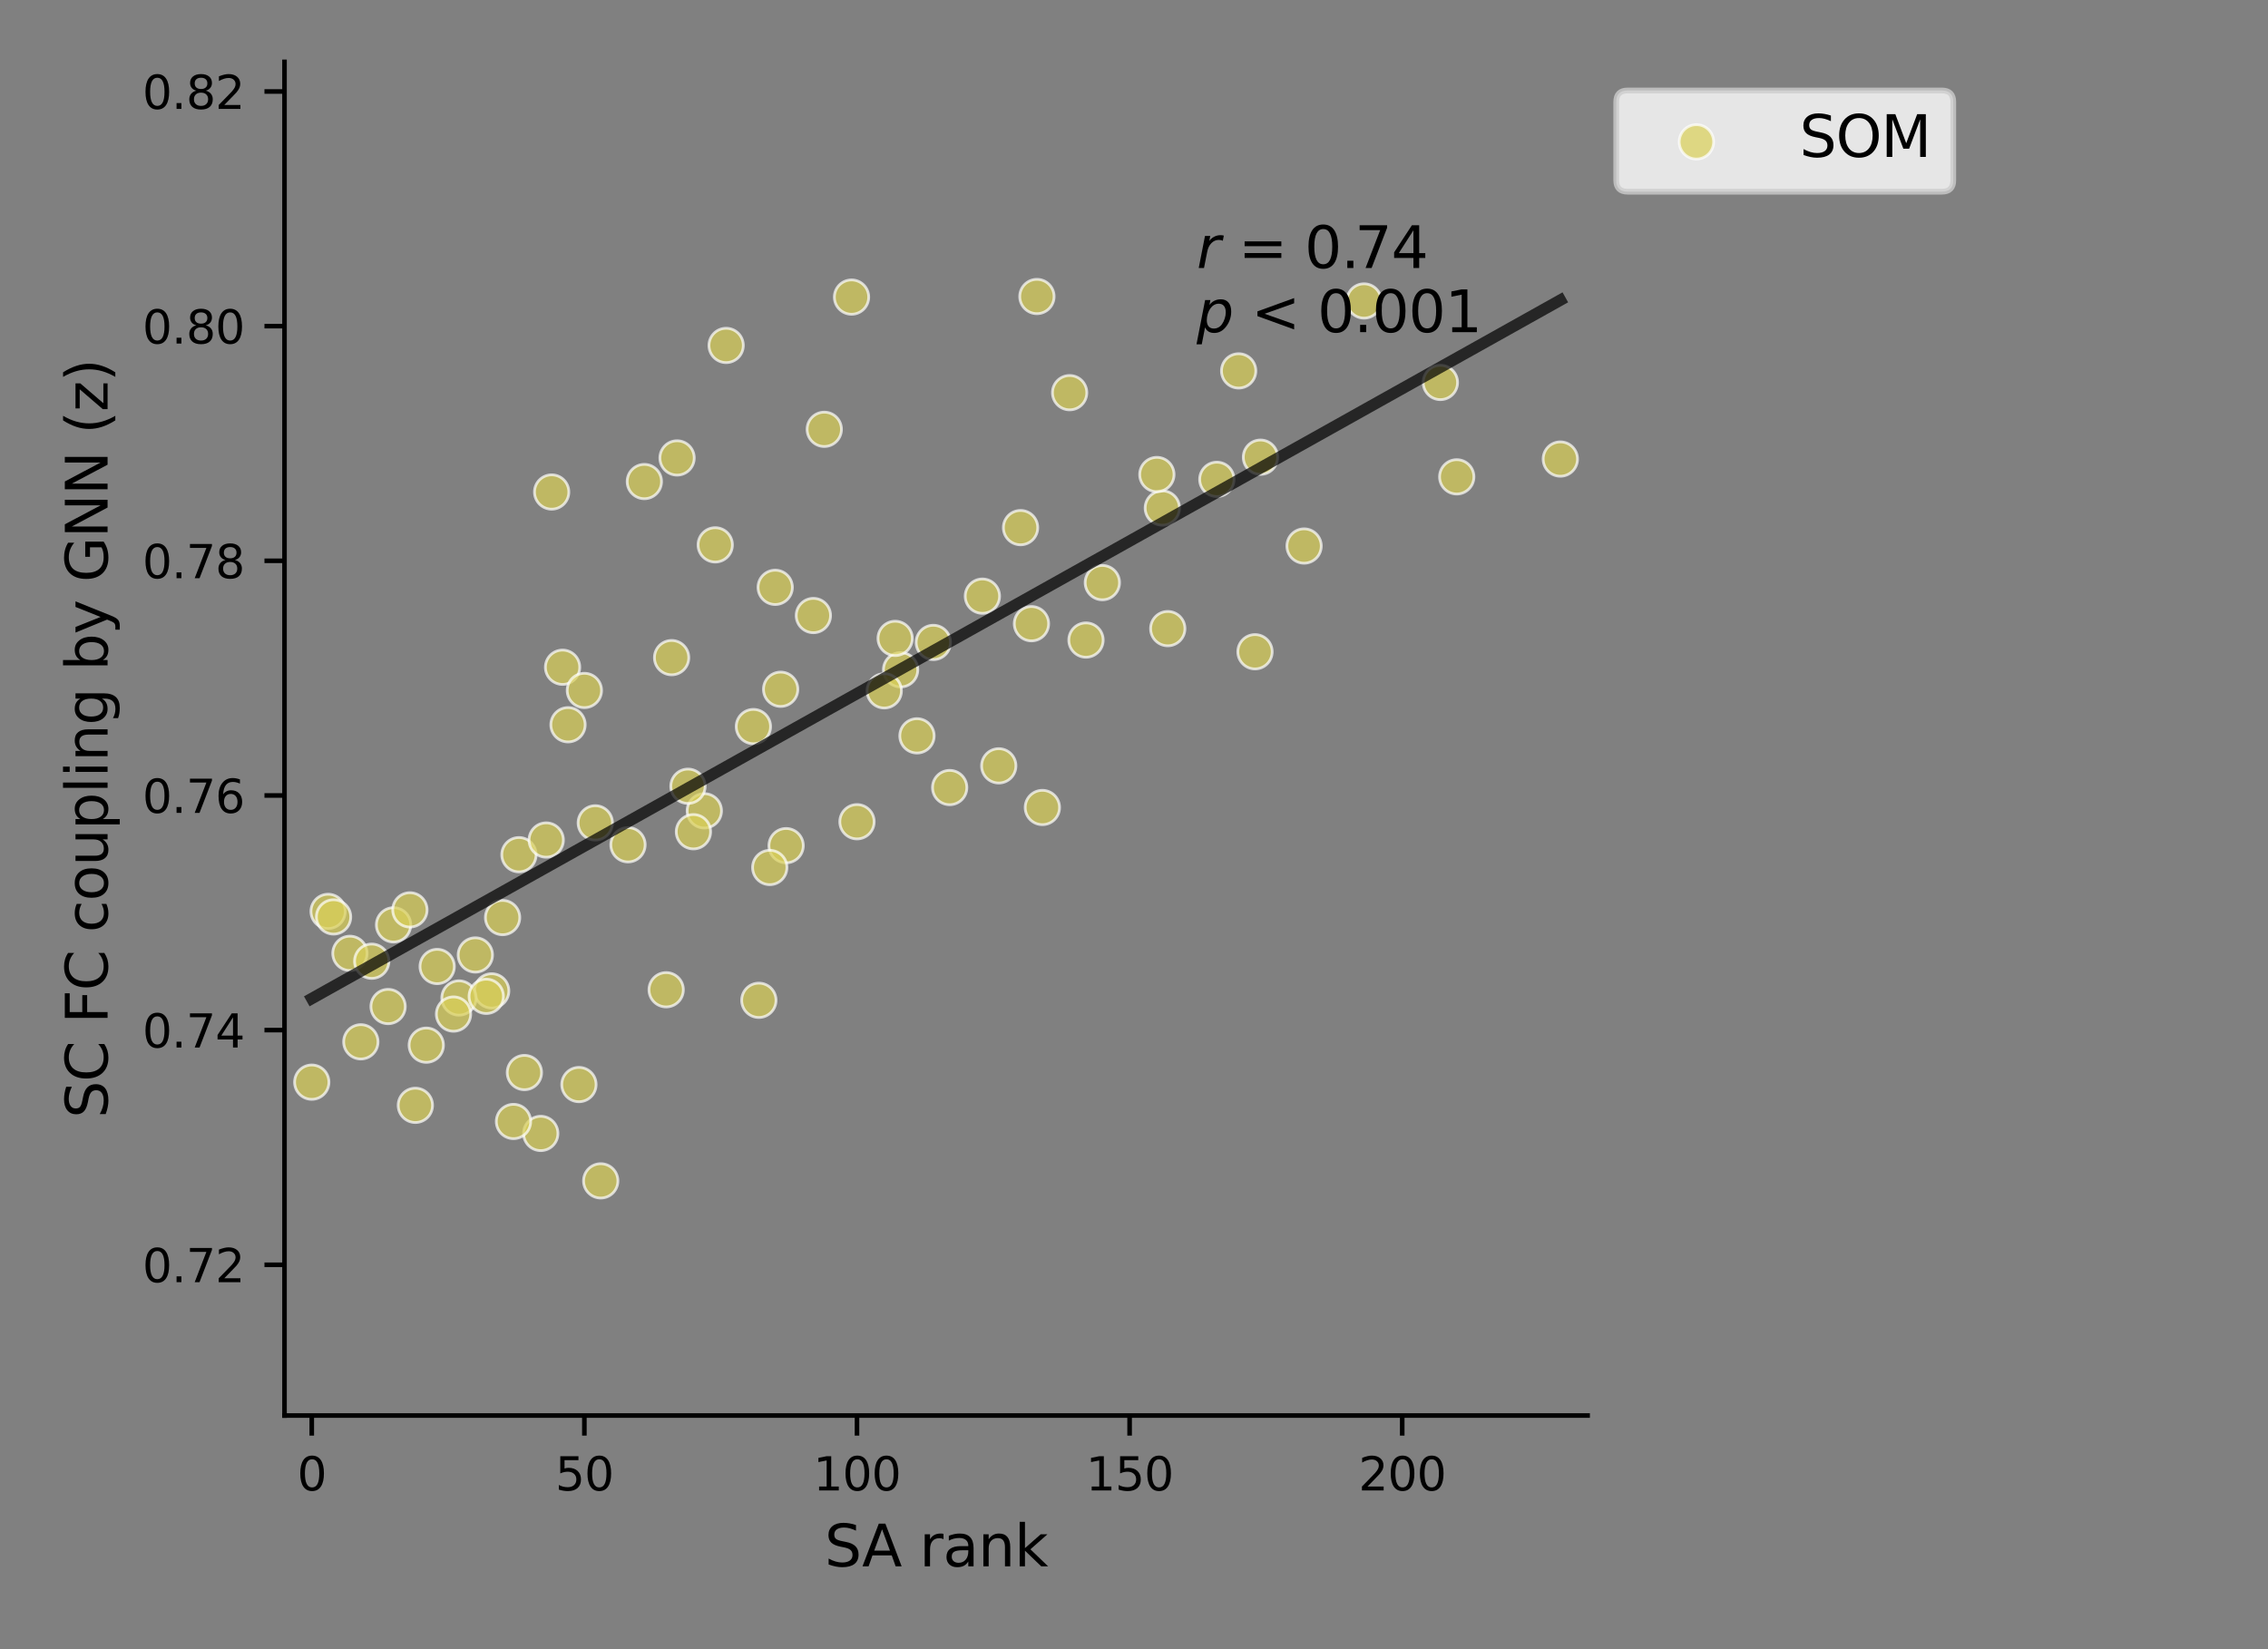 <?xml version="1.0" encoding="utf-8" standalone="no"?>
<!DOCTYPE svg PUBLIC "-//W3C//DTD SVG 1.1//EN"
  "http://www.w3.org/Graphics/SVG/1.1/DTD/svg11.dtd">
<svg xmlns:xlink="http://www.w3.org/1999/xlink" width="396pt" height="288pt" viewBox="0 0 396 288" xmlns="http://www.w3.org/2000/svg" version="1.1">
 <rect x="0" y="0" width="396" height="288" fill="#808080" stroke="none"/>
 <defs>
  <style type="text/css">*{stroke-linejoin: round; stroke-linecap: butt}</style>
 </defs>
 <g id="figure_1">
  <g id="patch_1">
   <path d="M 0 288 
L 396 288 
L 396 0 
L 0 0 
L 0 288 
z
" style="fill: none"/>
  </g>
  <g id="axes_1">
   <g id="patch_2">
    <path d="M 49.675 247.2 
L 277.2 247.2 
L 277.2 10.8 
L 49.675 10.8 
L 49.675 247.2 
z
" style="fill: none"/>
   </g>
   <g id="PathCollection_1">
    <defs>
     <path id="mc931ca6c77" d="M 0 3 
C 0.796 3 1.559 2.684 2.121 2.121 
C 2.684 1.559 3 0.796 3 0 
C 3 -0.796 2.684 -1.559 2.121 -2.121 
C 1.559 -2.684 0.796 -3 0 -3 
C -0.796 -3 -1.559 -2.684 -2.121 -2.121 
C -2.684 -1.559 -3 -0.796 -3 0 
C -3 0.796 -2.684 1.559 -2.121 2.121 
C -1.559 2.684 -0.796 3 0 3 
z
" style="stroke: #ffffff; stroke-opacity: 0.7; stroke-width: 0.48"/>
    </defs>
    <g clip-path="url(#pa1241ec1dc)">
     <use xlink:href="#mc931ca6c77" x="227.697" y="95.354" style="fill: #dbd057; fill-opacity: 0.7; stroke: #ffffff; stroke-opacity: 0.7; stroke-width: 0.48"/>
     <use xlink:href="#mc931ca6c77" x="157.25" y="116.965" style="fill: #dbd057; fill-opacity: 0.7; stroke: #ffffff; stroke-opacity: 0.7; stroke-width: 0.48"/>
     <use xlink:href="#mc931ca6c77" x="219.129" y="113.819" style="fill: #dbd057; fill-opacity: 0.7; stroke: #ffffff; stroke-opacity: 0.7; stroke-width: 0.48"/>
     <use xlink:href="#mc931ca6c77" x="202.945" y="88.715" style="fill: #dbd057; fill-opacity: 0.7; stroke: #ffffff; stroke-opacity: 0.7; stroke-width: 0.48"/>
     <use xlink:href="#mc931ca6c77" x="137.258" y="147.679" style="fill: #dbd057; fill-opacity: 0.7; stroke: #ffffff; stroke-opacity: 0.7; stroke-width: 0.48"/>
     <use xlink:href="#mc931ca6c77" x="220.081" y="79.841" style="fill: #dbd057; fill-opacity: 0.7; stroke: #ffffff; stroke-opacity: 0.7; stroke-width: 0.48"/>
     <use xlink:href="#mc931ca6c77" x="174.385" y="133.743" style="fill: #dbd057; fill-opacity: 0.7; stroke: #ffffff; stroke-opacity: 0.7; stroke-width: 0.48"/>
     <use xlink:href="#mc931ca6c77" x="122.978" y="141.598" style="fill: #dbd057; fill-opacity: 0.7; stroke: #ffffff; stroke-opacity: 0.7; stroke-width: 0.48"/>
     <use xlink:href="#mc931ca6c77" x="192.473" y="101.747" style="fill: #dbd057; fill-opacity: 0.7; stroke: #ffffff; stroke-opacity: 0.7; stroke-width: 0.48"/>
     <use xlink:href="#mc931ca6c77" x="154.394" y="120.644" style="fill: #dbd057; fill-opacity: 0.7; stroke: #ffffff; stroke-opacity: 0.7; stroke-width: 0.48"/>
     <use xlink:href="#mc931ca6c77" x="186.761" y="68.574" style="fill: #dbd057; fill-opacity: 0.7; stroke: #ffffff; stroke-opacity: 0.7; stroke-width: 0.48"/>
     <use xlink:href="#mc931ca6c77" x="132.498" y="174.687" style="fill: #dbd057; fill-opacity: 0.7; stroke: #ffffff; stroke-opacity: 0.7; stroke-width: 0.48"/>
     <use xlink:href="#mc931ca6c77" x="134.402" y="151.493" style="fill: #dbd057; fill-opacity: 0.7; stroke: #ffffff; stroke-opacity: 0.7; stroke-width: 0.48"/>
     <use xlink:href="#mc931ca6c77" x="94.418" y="197.937" style="fill: #dbd057; fill-opacity: 0.7; stroke: #ffffff; stroke-opacity: 0.7; stroke-width: 0.48"/>
     <use xlink:href="#mc931ca6c77" x="178.193" y="92.142" style="fill: #dbd057; fill-opacity: 0.7; stroke: #ffffff; stroke-opacity: 0.7; stroke-width: 0.48"/>
     <use xlink:href="#mc931ca6c77" x="160.106" y="128.504" style="fill: #dbd057; fill-opacity: 0.7; stroke: #ffffff; stroke-opacity: 0.7; stroke-width: 0.48"/>
     <use xlink:href="#mc931ca6c77" x="101.082" y="189.401" style="fill: #dbd057; fill-opacity: 0.7; stroke: #ffffff; stroke-opacity: 0.7; stroke-width: 0.48"/>
     <use xlink:href="#mc931ca6c77" x="136.306" y="120.368" style="fill: #dbd057; fill-opacity: 0.7; stroke: #ffffff; stroke-opacity: 0.7; stroke-width: 0.48"/>
     <use xlink:href="#mc931ca6c77" x="96.322" y="85.92" style="fill: #dbd057; fill-opacity: 0.7; stroke: #ffffff; stroke-opacity: 0.7; stroke-width: 0.48"/>
     <use xlink:href="#mc931ca6c77" x="68.715" y="161.511" style="fill: #dbd057; fill-opacity: 0.7; stroke: #ffffff; stroke-opacity: 0.7; stroke-width: 0.48"/>
     <use xlink:href="#mc931ca6c77" x="120.122" y="137.306" style="fill: #dbd057; fill-opacity: 0.7; stroke: #ffffff; stroke-opacity: 0.7; stroke-width: 0.48"/>
     <use xlink:href="#mc931ca6c77" x="61.099" y="166.487" style="fill: #dbd057; fill-opacity: 0.7; stroke: #ffffff; stroke-opacity: 0.7; stroke-width: 0.48"/>
     <use xlink:href="#mc931ca6c77" x="98.226" y="116.523" style="fill: #dbd057; fill-opacity: 0.7; stroke: #ffffff; stroke-opacity: 0.7; stroke-width: 0.48"/>
     <use xlink:href="#mc931ca6c77" x="91.562" y="187.303" style="fill: #dbd057; fill-opacity: 0.7; stroke: #ffffff; stroke-opacity: 0.7; stroke-width: 0.48"/>
     <use xlink:href="#mc931ca6c77" x="171.529" y="104.109" style="fill: #dbd057; fill-opacity: 0.7; stroke: #ffffff; stroke-opacity: 0.7; stroke-width: 0.48"/>
     <use xlink:href="#mc931ca6c77" x="85.851" y="173.044" style="fill: #dbd057; fill-opacity: 0.7; stroke: #ffffff; stroke-opacity: 0.7; stroke-width: 0.48"/>
     <use xlink:href="#mc931ca6c77" x="126.786" y="60.324" style="fill: #dbd057; fill-opacity: 0.7; stroke: #ffffff; stroke-opacity: 0.7; stroke-width: 0.48"/>
     <use xlink:href="#mc931ca6c77" x="63.003" y="181.938" style="fill: #dbd057; fill-opacity: 0.7; stroke: #ffffff; stroke-opacity: 0.7; stroke-width: 0.48"/>
     <use xlink:href="#mc931ca6c77" x="102.034" y="120.578" style="fill: #dbd057; fill-opacity: 0.7; stroke: #ffffff; stroke-opacity: 0.7; stroke-width: 0.48"/>
     <use xlink:href="#mc931ca6c77" x="143.922" y="74.974" style="fill: #dbd057; fill-opacity: 0.7; stroke: #ffffff; stroke-opacity: 0.7; stroke-width: 0.48"/>
     <use xlink:href="#mc931ca6c77" x="71.571" y="158.895" style="fill: #dbd057; fill-opacity: 0.7; stroke: #ffffff; stroke-opacity: 0.7; stroke-width: 0.48"/>
     <use xlink:href="#mc931ca6c77" x="90.61" y="149.259" style="fill: #dbd057; fill-opacity: 0.7; stroke: #ffffff; stroke-opacity: 0.7; stroke-width: 0.48"/>
     <use xlink:href="#mc931ca6c77" x="74.427" y="182.523" style="fill: #dbd057; fill-opacity: 0.7; stroke: #ffffff; stroke-opacity: 0.7; stroke-width: 0.48"/>
     <use xlink:href="#mc931ca6c77" x="117.266" y="114.845" style="fill: #dbd057; fill-opacity: 0.7; stroke: #ffffff; stroke-opacity: 0.7; stroke-width: 0.48"/>
     <use xlink:href="#mc931ca6c77" x="64.907" y="167.861" style="fill: #dbd057; fill-opacity: 0.7; stroke: #ffffff; stroke-opacity: 0.7; stroke-width: 0.48"/>
     <use xlink:href="#mc931ca6c77" x="95.37" y="146.696" style="fill: #dbd057; fill-opacity: 0.7; stroke: #ffffff; stroke-opacity: 0.7; stroke-width: 0.48"/>
     <use xlink:href="#mc931ca6c77" x="80.139" y="174.282" style="fill: #dbd057; fill-opacity: 0.7; stroke: #ffffff; stroke-opacity: 0.7; stroke-width: 0.48"/>
     <use xlink:href="#mc931ca6c77" x="272.44" y="80.165" style="fill: #dbd057; fill-opacity: 0.7; stroke: #ffffff; stroke-opacity: 0.7; stroke-width: 0.48"/>
     <use xlink:href="#mc931ca6c77" x="254.352" y="83.273" style="fill: #dbd057; fill-opacity: 0.7; stroke: #ffffff; stroke-opacity: 0.7; stroke-width: 0.48"/>
     <use xlink:href="#mc931ca6c77" x="156.298" y="111.485" style="fill: #dbd057; fill-opacity: 0.7; stroke: #ffffff; stroke-opacity: 0.7; stroke-width: 0.48"/>
     <use xlink:href="#mc931ca6c77" x="251.496" y="66.791" style="fill: #dbd057; fill-opacity: 0.7; stroke: #ffffff; stroke-opacity: 0.7; stroke-width: 0.48"/>
     <use xlink:href="#mc931ca6c77" x="203.897" y="109.779" style="fill: #dbd057; fill-opacity: 0.7; stroke: #ffffff; stroke-opacity: 0.7; stroke-width: 0.48"/>
     <use xlink:href="#mc931ca6c77" x="182.001" y="141.016" style="fill: #dbd057; fill-opacity: 0.7; stroke: #ffffff; stroke-opacity: 0.7; stroke-width: 0.48"/>
     <use xlink:href="#mc931ca6c77" x="189.617" y="111.776" style="fill: #dbd057; fill-opacity: 0.7; stroke: #ffffff; stroke-opacity: 0.7; stroke-width: 0.48"/>
     <use xlink:href="#mc931ca6c77" x="238.169" y="52.559" style="fill: #dbd057; fill-opacity: 0.7; stroke: #ffffff; stroke-opacity: 0.7; stroke-width: 0.48"/>
     <use xlink:href="#mc931ca6c77" x="121.074" y="145.249" style="fill: #dbd057; fill-opacity: 0.7; stroke: #ffffff; stroke-opacity: 0.7; stroke-width: 0.48"/>
     <use xlink:href="#mc931ca6c77" x="165.817" y="137.533" style="fill: #dbd057; fill-opacity: 0.7; stroke: #ffffff; stroke-opacity: 0.7; stroke-width: 0.48"/>
     <use xlink:href="#mc931ca6c77" x="131.546" y="126.883" style="fill: #dbd057; fill-opacity: 0.7; stroke: #ffffff; stroke-opacity: 0.7; stroke-width: 0.48"/>
     <use xlink:href="#mc931ca6c77" x="212.465" y="83.711" style="fill: #dbd057; fill-opacity: 0.7; stroke: #ffffff; stroke-opacity: 0.7; stroke-width: 0.48"/>
     <use xlink:href="#mc931ca6c77" x="162.962" y="112.191" style="fill: #dbd057; fill-opacity: 0.7; stroke: #ffffff; stroke-opacity: 0.7; stroke-width: 0.48"/>
     <use xlink:href="#mc931ca6c77" x="180.097" y="108.918" style="fill: #dbd057; fill-opacity: 0.7; stroke: #ffffff; stroke-opacity: 0.7; stroke-width: 0.48"/>
     <use xlink:href="#mc931ca6c77" x="201.993" y="82.867" style="fill: #dbd057; fill-opacity: 0.7; stroke: #ffffff; stroke-opacity: 0.7; stroke-width: 0.48"/>
     <use xlink:href="#mc931ca6c77" x="104.89" y="206.221" style="fill: #dbd057; fill-opacity: 0.7; stroke: #ffffff; stroke-opacity: 0.7; stroke-width: 0.48"/>
     <use xlink:href="#mc931ca6c77" x="181.049" y="51.779" style="fill: #dbd057; fill-opacity: 0.7; stroke: #ffffff; stroke-opacity: 0.7; stroke-width: 0.48"/>
     <use xlink:href="#mc931ca6c77" x="116.314" y="172.845" style="fill: #dbd057; fill-opacity: 0.7; stroke: #ffffff; stroke-opacity: 0.7; stroke-width: 0.48"/>
     <use xlink:href="#mc931ca6c77" x="142.018" y="107.492" style="fill: #dbd057; fill-opacity: 0.7; stroke: #ffffff; stroke-opacity: 0.7; stroke-width: 0.48"/>
     <use xlink:href="#mc931ca6c77" x="216.273" y="64.771" style="fill: #dbd057; fill-opacity: 0.7; stroke: #ffffff; stroke-opacity: 0.7; stroke-width: 0.48"/>
     <use xlink:href="#mc931ca6c77" x="76.331" y="168.784" style="fill: #dbd057; fill-opacity: 0.7; stroke: #ffffff; stroke-opacity: 0.7; stroke-width: 0.48"/>
     <use xlink:href="#mc931ca6c77" x="112.506" y="84.095" style="fill: #dbd057; fill-opacity: 0.7; stroke: #ffffff; stroke-opacity: 0.7; stroke-width: 0.48"/>
     <use xlink:href="#mc931ca6c77" x="109.65" y="147.526" style="fill: #dbd057; fill-opacity: 0.7; stroke: #ffffff; stroke-opacity: 0.7; stroke-width: 0.48"/>
     <use xlink:href="#mc931ca6c77" x="149.634" y="143.503" style="fill: #dbd057; fill-opacity: 0.7; stroke: #ffffff; stroke-opacity: 0.7; stroke-width: 0.48"/>
     <use xlink:href="#mc931ca6c77" x="57.291" y="159.159" style="fill: #dbd057; fill-opacity: 0.7; stroke: #ffffff; stroke-opacity: 0.7; stroke-width: 0.48"/>
     <use xlink:href="#mc931ca6c77" x="79.187" y="177.09" style="fill: #dbd057; fill-opacity: 0.7; stroke: #ffffff; stroke-opacity: 0.7; stroke-width: 0.48"/>
     <use xlink:href="#mc931ca6c77" x="99.178" y="126.567" style="fill: #dbd057; fill-opacity: 0.7; stroke: #ffffff; stroke-opacity: 0.7; stroke-width: 0.48"/>
     <use xlink:href="#mc931ca6c77" x="118.218" y="79.972" style="fill: #dbd057; fill-opacity: 0.7; stroke: #ffffff; stroke-opacity: 0.7; stroke-width: 0.48"/>
     <use xlink:href="#mc931ca6c77" x="54.435" y="188.982" style="fill: #dbd057; fill-opacity: 0.7; stroke: #ffffff; stroke-opacity: 0.7; stroke-width: 0.48"/>
     <use xlink:href="#mc931ca6c77" x="89.658" y="195.849" style="fill: #dbd057; fill-opacity: 0.7; stroke: #ffffff; stroke-opacity: 0.7; stroke-width: 0.48"/>
     <use xlink:href="#mc931ca6c77" x="124.882" y="95.152" style="fill: #dbd057; fill-opacity: 0.7; stroke: #ffffff; stroke-opacity: 0.7; stroke-width: 0.48"/>
     <use xlink:href="#mc931ca6c77" x="103.938" y="143.7" style="fill: #dbd057; fill-opacity: 0.7; stroke: #ffffff; stroke-opacity: 0.7; stroke-width: 0.48"/>
     <use xlink:href="#mc931ca6c77" x="84.899" y="173.995" style="fill: #dbd057; fill-opacity: 0.7; stroke: #ffffff; stroke-opacity: 0.7; stroke-width: 0.48"/>
     <use xlink:href="#mc931ca6c77" x="58.243" y="160.126" style="fill: #dbd057; fill-opacity: 0.7; stroke: #ffffff; stroke-opacity: 0.7; stroke-width: 0.48"/>
     <use xlink:href="#mc931ca6c77" x="87.754" y="160.238" style="fill: #dbd057; fill-opacity: 0.7; stroke: #ffffff; stroke-opacity: 0.7; stroke-width: 0.48"/>
     <use xlink:href="#mc931ca6c77" x="135.354" y="102.569" style="fill: #dbd057; fill-opacity: 0.7; stroke: #ffffff; stroke-opacity: 0.7; stroke-width: 0.48"/>
     <use xlink:href="#mc931ca6c77" x="148.682" y="51.881" style="fill: #dbd057; fill-opacity: 0.7; stroke: #ffffff; stroke-opacity: 0.7; stroke-width: 0.48"/>
     <use xlink:href="#mc931ca6c77" x="67.763" y="175.774" style="fill: #dbd057; fill-opacity: 0.7; stroke: #ffffff; stroke-opacity: 0.7; stroke-width: 0.48"/>
     <use xlink:href="#mc931ca6c77" x="72.523" y="193.03" style="fill: #dbd057; fill-opacity: 0.7; stroke: #ffffff; stroke-opacity: 0.7; stroke-width: 0.48"/>
     <use xlink:href="#mc931ca6c77" x="82.995" y="166.769" style="fill: #dbd057; fill-opacity: 0.7; stroke: #ffffff; stroke-opacity: 0.7; stroke-width: 0.48"/>
    </g>
   </g>
   <g id="matplotlib.axis_1">
    <g id="xtick_1">
     <g id="line2d_1">
      <defs>
       <path id="mbcecb2abaf" d="M 0 0 
L 0 3.5 
" style="stroke: #000000; stroke-width: 0.8"/>
      </defs>
      <g>
       <use xlink:href="#mbcecb2abaf" x="54.435" y="247.2" style="stroke: #000000; stroke-width: 0.8"/>
      </g>
     </g>
     <g id="text_1">
      <!-- 0 -->
      <g transform="translate(51.89 260.279)scale(0.08 -0.08)">
       <defs>
        <path id="DejaVuSans-30" d="M 2034 4250 
Q 1547 4250 1301 3770 
Q 1056 3291 1056 2328 
Q 1056 1369 1301 889 
Q 1547 409 2034 409 
Q 2525 409 2770 889 
Q 3016 1369 3016 2328 
Q 3016 3291 2770 3770 
Q 2525 4250 2034 4250 
z
M 2034 4750 
Q 2819 4750 3233 4129 
Q 3647 3509 3647 2328 
Q 3647 1150 3233 529 
Q 2819 -91 2034 -91 
Q 1250 -91 836 529 
Q 422 1150 422 2328 
Q 422 3509 836 4129 
Q 1250 4750 2034 4750 
z
" transform="scale(0.016)"/>
       </defs>
       <use xlink:href="#DejaVuSans-30"/>
      </g>
     </g>
    </g>
    <g id="xtick_2">
     <g id="line2d_2">
      <g>
       <use xlink:href="#mbcecb2abaf" x="102.034" y="247.2" style="stroke: #000000; stroke-width: 0.8"/>
      </g>
     </g>
     <g id="text_2">
      <!-- 50 -->
      <g transform="translate(96.944 260.279)scale(0.08 -0.08)">
       <defs>
        <path id="DejaVuSans-35" d="M 691 4666 
L 3169 4666 
L 3169 4134 
L 1269 4134 
L 1269 2991 
Q 1406 3038 1543 3061 
Q 1681 3084 1819 3084 
Q 2600 3084 3056 2656 
Q 3513 2228 3513 1497 
Q 3513 744 3044 326 
Q 2575 -91 1722 -91 
Q 1428 -91 1123 -41 
Q 819 9 494 109 
L 494 744 
Q 775 591 1075 516 
Q 1375 441 1709 441 
Q 2250 441 2565 725 
Q 2881 1009 2881 1497 
Q 2881 1984 2565 2268 
Q 2250 2553 1709 2553 
Q 1456 2553 1204 2497 
Q 953 2441 691 2322 
L 691 4666 
z
" transform="scale(0.016)"/>
       </defs>
       <use xlink:href="#DejaVuSans-35"/>
       <use xlink:href="#DejaVuSans-30" x="63.623"/>
      </g>
     </g>
    </g>
    <g id="xtick_3">
     <g id="line2d_3">
      <g>
       <use xlink:href="#mbcecb2abaf" x="149.634" y="247.2" style="stroke: #000000; stroke-width: 0.8"/>
      </g>
     </g>
     <g id="text_3">
      <!-- 100 -->
      <g transform="translate(141.999 260.279)scale(0.08 -0.08)">
       <defs>
        <path id="DejaVuSans-31" d="M 794 531 
L 1825 531 
L 1825 4091 
L 703 3866 
L 703 4441 
L 1819 4666 
L 2450 4666 
L 2450 531 
L 3481 531 
L 3481 0 
L 794 0 
L 794 531 
z
" transform="scale(0.016)"/>
       </defs>
       <use xlink:href="#DejaVuSans-31"/>
       <use xlink:href="#DejaVuSans-30" x="63.623"/>
       <use xlink:href="#DejaVuSans-30" x="127.246"/>
      </g>
     </g>
    </g>
    <g id="xtick_4">
     <g id="line2d_4">
      <g>
       <use xlink:href="#mbcecb2abaf" x="197.233" y="247.2" style="stroke: #000000; stroke-width: 0.8"/>
      </g>
     </g>
     <g id="text_4">
      <!-- 150 -->
      <g transform="translate(189.598 260.279)scale(0.08 -0.08)">
       <use xlink:href="#DejaVuSans-31"/>
       <use xlink:href="#DejaVuSans-35" x="63.623"/>
       <use xlink:href="#DejaVuSans-30" x="127.246"/>
      </g>
     </g>
    </g>
    <g id="xtick_5">
     <g id="line2d_5">
      <g>
       <use xlink:href="#mbcecb2abaf" x="244.832" y="247.2" style="stroke: #000000; stroke-width: 0.8"/>
      </g>
     </g>
     <g id="text_5">
      <!-- 200 -->
      <g transform="translate(237.197 260.279)scale(0.08 -0.08)">
       <defs>
        <path id="DejaVuSans-32" d="M 1228 531 
L 3431 531 
L 3431 0 
L 469 0 
L 469 531 
Q 828 903 1448 1529 
Q 2069 2156 2228 2338 
Q 2531 2678 2651 2914 
Q 2772 3150 2772 3378 
Q 2772 3750 2511 3984 
Q 2250 4219 1831 4219 
Q 1534 4219 1204 4116 
Q 875 4013 500 3803 
L 500 4441 
Q 881 4594 1212 4672 
Q 1544 4750 1819 4750 
Q 2544 4750 2975 4387 
Q 3406 4025 3406 3419 
Q 3406 3131 3298 2873 
Q 3191 2616 2906 2266 
Q 2828 2175 2409 1742 
Q 1991 1309 1228 531 
z
" transform="scale(0.016)"/>
       </defs>
       <use xlink:href="#DejaVuSans-32"/>
       <use xlink:href="#DejaVuSans-30" x="63.623"/>
       <use xlink:href="#DejaVuSans-30" x="127.246"/>
      </g>
     </g>
    </g>
    <g id="text_6">
     <!-- SA rank -->
     <g transform="translate(143.977 273.541)scale(0.1 -0.1)">
      <defs>
       <path id="DejaVuSans-53" d="M 3425 4513 
L 3425 3897 
Q 3066 4069 2747 4153 
Q 2428 4238 2131 4238 
Q 1616 4238 1336 4038 
Q 1056 3838 1056 3469 
Q 1056 3159 1242 3001 
Q 1428 2844 1947 2747 
L 2328 2669 
Q 3034 2534 3370 2195 
Q 3706 1856 3706 1288 
Q 3706 609 3251 259 
Q 2797 -91 1919 -91 
Q 1588 -91 1214 -16 
Q 841 59 441 206 
L 441 856 
Q 825 641 1194 531 
Q 1563 422 1919 422 
Q 2459 422 2753 634 
Q 3047 847 3047 1241 
Q 3047 1584 2836 1778 
Q 2625 1972 2144 2069 
L 1759 2144 
Q 1053 2284 737 2584 
Q 422 2884 422 3419 
Q 422 4038 858 4394 
Q 1294 4750 2059 4750 
Q 2388 4750 2728 4690 
Q 3069 4631 3425 4513 
z
" transform="scale(0.016)"/>
       <path id="DejaVuSans-41" d="M 2188 4044 
L 1331 1722 
L 3047 1722 
L 2188 4044 
z
M 1831 4666 
L 2547 4666 
L 4325 0 
L 3669 0 
L 3244 1197 
L 1141 1197 
L 716 0 
L 50 0 
L 1831 4666 
z
" transform="scale(0.016)"/>
       <path id="DejaVuSans-20" transform="scale(0.016)"/>
       <path id="DejaVuSans-72" d="M 2631 2963 
Q 2534 3019 2420 3045 
Q 2306 3072 2169 3072 
Q 1681 3072 1420 2755 
Q 1159 2438 1159 1844 
L 1159 0 
L 581 0 
L 581 3500 
L 1159 3500 
L 1159 2956 
Q 1341 3275 1631 3429 
Q 1922 3584 2338 3584 
Q 2397 3584 2469 3576 
Q 2541 3569 2628 3553 
L 2631 2963 
z
" transform="scale(0.016)"/>
       <path id="DejaVuSans-61" d="M 2194 1759 
Q 1497 1759 1228 1600 
Q 959 1441 959 1056 
Q 959 750 1161 570 
Q 1363 391 1709 391 
Q 2188 391 2477 730 
Q 2766 1069 2766 1631 
L 2766 1759 
L 2194 1759 
z
M 3341 1997 
L 3341 0 
L 2766 0 
L 2766 531 
Q 2569 213 2275 61 
Q 1981 -91 1556 -91 
Q 1019 -91 701 211 
Q 384 513 384 1019 
Q 384 1609 779 1909 
Q 1175 2209 1959 2209 
L 2766 2209 
L 2766 2266 
Q 2766 2663 2505 2880 
Q 2244 3097 1772 3097 
Q 1472 3097 1187 3025 
Q 903 2953 641 2809 
L 641 3341 
Q 956 3463 1253 3523 
Q 1550 3584 1831 3584 
Q 2591 3584 2966 3190 
Q 3341 2797 3341 1997 
z
" transform="scale(0.016)"/>
       <path id="DejaVuSans-6e" d="M 3513 2113 
L 3513 0 
L 2938 0 
L 2938 2094 
Q 2938 2591 2744 2837 
Q 2550 3084 2163 3084 
Q 1697 3084 1428 2787 
Q 1159 2491 1159 1978 
L 1159 0 
L 581 0 
L 581 3500 
L 1159 3500 
L 1159 2956 
Q 1366 3272 1645 3428 
Q 1925 3584 2291 3584 
Q 2894 3584 3203 3211 
Q 3513 2838 3513 2113 
z
" transform="scale(0.016)"/>
       <path id="DejaVuSans-6b" d="M 581 4863 
L 1159 4863 
L 1159 1991 
L 2875 3500 
L 3609 3500 
L 1753 1863 
L 3688 0 
L 2938 0 
L 1159 1709 
L 1159 0 
L 581 0 
L 581 4863 
z
" transform="scale(0.016)"/>
      </defs>
      <use xlink:href="#DejaVuSans-53"/>
      <use xlink:href="#DejaVuSans-41" x="65.352"/>
      <use xlink:href="#DejaVuSans-20" x="133.76"/>
      <use xlink:href="#DejaVuSans-72" x="165.547"/>
      <use xlink:href="#DejaVuSans-61" x="206.66"/>
      <use xlink:href="#DejaVuSans-6e" x="267.939"/>
      <use xlink:href="#DejaVuSans-6b" x="331.318"/>
     </g>
    </g>
   </g>
   <g id="matplotlib.axis_2">
    <g id="ytick_1">
     <g id="line2d_6">
      <defs>
       <path id="me957cc1e5b" d="M 0 0 
L -3.5 0 
" style="stroke: #000000; stroke-width: 0.8"/>
      </defs>
      <g>
       <use xlink:href="#me957cc1e5b" x="49.675" y="220.871" style="stroke: #000000; stroke-width: 0.8"/>
      </g>
     </g>
     <g id="text_7">
      <!-- 0.72 -->
      <g transform="translate(24.863 223.911)scale(0.08 -0.08)">
       <defs>
        <path id="DejaVuSans-2e" d="M 684 794 
L 1344 794 
L 1344 0 
L 684 0 
L 684 794 
z
" transform="scale(0.016)"/>
        <path id="DejaVuSans-37" d="M 525 4666 
L 3525 4666 
L 3525 4397 
L 1831 0 
L 1172 0 
L 2766 4134 
L 525 4134 
L 525 4666 
z
" transform="scale(0.016)"/>
       </defs>
       <use xlink:href="#DejaVuSans-30"/>
       <use xlink:href="#DejaVuSans-2e" x="63.623"/>
       <use xlink:href="#DejaVuSans-37" x="95.41"/>
       <use xlink:href="#DejaVuSans-32" x="159.033"/>
      </g>
     </g>
    </g>
    <g id="ytick_2">
     <g id="line2d_7">
      <g>
       <use xlink:href="#me957cc1e5b" x="49.675" y="179.892" style="stroke: #000000; stroke-width: 0.8"/>
      </g>
     </g>
     <g id="text_8">
      <!-- 0.74 -->
      <g transform="translate(24.863 182.932)scale(0.08 -0.08)">
       <defs>
        <path id="DejaVuSans-34" d="M 2419 4116 
L 825 1625 
L 2419 1625 
L 2419 4116 
z
M 2253 4666 
L 3047 4666 
L 3047 1625 
L 3713 1625 
L 3713 1100 
L 3047 1100 
L 3047 0 
L 2419 0 
L 2419 1100 
L 313 1100 
L 313 1709 
L 2253 4666 
z
" transform="scale(0.016)"/>
       </defs>
       <use xlink:href="#DejaVuSans-30"/>
       <use xlink:href="#DejaVuSans-2e" x="63.623"/>
       <use xlink:href="#DejaVuSans-37" x="95.41"/>
       <use xlink:href="#DejaVuSans-34" x="159.033"/>
      </g>
     </g>
    </g>
    <g id="ytick_3">
     <g id="line2d_8">
      <g>
       <use xlink:href="#me957cc1e5b" x="49.675" y="138.913" style="stroke: #000000; stroke-width: 0.8"/>
      </g>
     </g>
     <g id="text_9">
      <!-- 0.76 -->
      <g transform="translate(24.863 141.953)scale(0.08 -0.08)">
       <defs>
        <path id="DejaVuSans-36" d="M 2113 2584 
Q 1688 2584 1439 2293 
Q 1191 2003 1191 1497 
Q 1191 994 1439 701 
Q 1688 409 2113 409 
Q 2538 409 2786 701 
Q 3034 994 3034 1497 
Q 3034 2003 2786 2293 
Q 2538 2584 2113 2584 
z
M 3366 4563 
L 3366 3988 
Q 3128 4100 2886 4159 
Q 2644 4219 2406 4219 
Q 1781 4219 1451 3797 
Q 1122 3375 1075 2522 
Q 1259 2794 1537 2939 
Q 1816 3084 2150 3084 
Q 2853 3084 3261 2657 
Q 3669 2231 3669 1497 
Q 3669 778 3244 343 
Q 2819 -91 2113 -91 
Q 1303 -91 875 529 
Q 447 1150 447 2328 
Q 447 3434 972 4092 
Q 1497 4750 2381 4750 
Q 2619 4750 2861 4703 
Q 3103 4656 3366 4563 
z
" transform="scale(0.016)"/>
       </defs>
       <use xlink:href="#DejaVuSans-30"/>
       <use xlink:href="#DejaVuSans-2e" x="63.623"/>
       <use xlink:href="#DejaVuSans-37" x="95.41"/>
       <use xlink:href="#DejaVuSans-36" x="159.033"/>
      </g>
     </g>
    </g>
    <g id="ytick_4">
     <g id="line2d_9">
      <g>
       <use xlink:href="#me957cc1e5b" x="49.675" y="97.935" style="stroke: #000000; stroke-width: 0.8"/>
      </g>
     </g>
     <g id="text_10">
      <!-- 0.78 -->
      <g transform="translate(24.863 100.974)scale(0.08 -0.08)">
       <defs>
        <path id="DejaVuSans-38" d="M 2034 2216 
Q 1584 2216 1326 1975 
Q 1069 1734 1069 1313 
Q 1069 891 1326 650 
Q 1584 409 2034 409 
Q 2484 409 2743 651 
Q 3003 894 3003 1313 
Q 3003 1734 2745 1975 
Q 2488 2216 2034 2216 
z
M 1403 2484 
Q 997 2584 770 2862 
Q 544 3141 544 3541 
Q 544 4100 942 4425 
Q 1341 4750 2034 4750 
Q 2731 4750 3128 4425 
Q 3525 4100 3525 3541 
Q 3525 3141 3298 2862 
Q 3072 2584 2669 2484 
Q 3125 2378 3379 2068 
Q 3634 1759 3634 1313 
Q 3634 634 3220 271 
Q 2806 -91 2034 -91 
Q 1263 -91 848 271 
Q 434 634 434 1313 
Q 434 1759 690 2068 
Q 947 2378 1403 2484 
z
M 1172 3481 
Q 1172 3119 1398 2916 
Q 1625 2713 2034 2713 
Q 2441 2713 2670 2916 
Q 2900 3119 2900 3481 
Q 2900 3844 2670 4047 
Q 2441 4250 2034 4250 
Q 1625 4250 1398 4047 
Q 1172 3844 1172 3481 
z
" transform="scale(0.016)"/>
       </defs>
       <use xlink:href="#DejaVuSans-30"/>
       <use xlink:href="#DejaVuSans-2e" x="63.623"/>
       <use xlink:href="#DejaVuSans-37" x="95.41"/>
       <use xlink:href="#DejaVuSans-38" x="159.033"/>
      </g>
     </g>
    </g>
    <g id="ytick_5">
     <g id="line2d_10">
      <g>
       <use xlink:href="#me957cc1e5b" x="49.675" y="56.956" style="stroke: #000000; stroke-width: 0.8"/>
      </g>
     </g>
     <g id="text_11">
      <!-- 0.80 -->
      <g transform="translate(24.863 59.995)scale(0.08 -0.08)">
       <use xlink:href="#DejaVuSans-30"/>
       <use xlink:href="#DejaVuSans-2e" x="63.623"/>
       <use xlink:href="#DejaVuSans-38" x="95.41"/>
       <use xlink:href="#DejaVuSans-30" x="159.033"/>
      </g>
     </g>
    </g>
    <g id="ytick_6">
     <g id="line2d_11">
      <g>
       <use xlink:href="#me957cc1e5b" x="49.675" y="15.977" style="stroke: #000000; stroke-width: 0.8"/>
      </g>
     </g>
     <g id="text_12">
      <!-- 0.82 -->
      <g transform="translate(24.863 19.016)scale(0.08 -0.08)">
       <use xlink:href="#DejaVuSans-30"/>
       <use xlink:href="#DejaVuSans-2e" x="63.623"/>
       <use xlink:href="#DejaVuSans-38" x="95.41"/>
       <use xlink:href="#DejaVuSans-32" x="159.033"/>
      </g>
     </g>
    </g>
    <g id="text_13">
     <!-- SC FC coupling by GNN (z) -->
     <g transform="translate(18.783 195.266)rotate(-90)scale(0.1 -0.1)">
      <defs>
       <path id="DejaVuSans-43" d="M 4122 4306 
L 4122 3641 
Q 3803 3938 3442 4084 
Q 3081 4231 2675 4231 
Q 1875 4231 1450 3742 
Q 1025 3253 1025 2328 
Q 1025 1406 1450 917 
Q 1875 428 2675 428 
Q 3081 428 3442 575 
Q 3803 722 4122 1019 
L 4122 359 
Q 3791 134 3420 21 
Q 3050 -91 2638 -91 
Q 1578 -91 968 557 
Q 359 1206 359 2328 
Q 359 3453 968 4101 
Q 1578 4750 2638 4750 
Q 3056 4750 3426 4639 
Q 3797 4528 4122 4306 
z
" transform="scale(0.016)"/>
       <path id="DejaVuSans-46" d="M 628 4666 
L 3309 4666 
L 3309 4134 
L 1259 4134 
L 1259 2759 
L 3109 2759 
L 3109 2228 
L 1259 2228 
L 1259 0 
L 628 0 
L 628 4666 
z
" transform="scale(0.016)"/>
       <path id="DejaVuSans-63" d="M 3122 3366 
L 3122 2828 
Q 2878 2963 2633 3030 
Q 2388 3097 2138 3097 
Q 1578 3097 1268 2742 
Q 959 2388 959 1747 
Q 959 1106 1268 751 
Q 1578 397 2138 397 
Q 2388 397 2633 464 
Q 2878 531 3122 666 
L 3122 134 
Q 2881 22 2623 -34 
Q 2366 -91 2075 -91 
Q 1284 -91 818 406 
Q 353 903 353 1747 
Q 353 2603 823 3093 
Q 1294 3584 2113 3584 
Q 2378 3584 2631 3529 
Q 2884 3475 3122 3366 
z
" transform="scale(0.016)"/>
       <path id="DejaVuSans-6f" d="M 1959 3097 
Q 1497 3097 1228 2736 
Q 959 2375 959 1747 
Q 959 1119 1226 758 
Q 1494 397 1959 397 
Q 2419 397 2687 759 
Q 2956 1122 2956 1747 
Q 2956 2369 2687 2733 
Q 2419 3097 1959 3097 
z
M 1959 3584 
Q 2709 3584 3137 3096 
Q 3566 2609 3566 1747 
Q 3566 888 3137 398 
Q 2709 -91 1959 -91 
Q 1206 -91 779 398 
Q 353 888 353 1747 
Q 353 2609 779 3096 
Q 1206 3584 1959 3584 
z
" transform="scale(0.016)"/>
       <path id="DejaVuSans-75" d="M 544 1381 
L 544 3500 
L 1119 3500 
L 1119 1403 
Q 1119 906 1312 657 
Q 1506 409 1894 409 
Q 2359 409 2629 706 
Q 2900 1003 2900 1516 
L 2900 3500 
L 3475 3500 
L 3475 0 
L 2900 0 
L 2900 538 
Q 2691 219 2414 64 
Q 2138 -91 1772 -91 
Q 1169 -91 856 284 
Q 544 659 544 1381 
z
M 1991 3584 
L 1991 3584 
z
" transform="scale(0.016)"/>
       <path id="DejaVuSans-70" d="M 1159 525 
L 1159 -1331 
L 581 -1331 
L 581 3500 
L 1159 3500 
L 1159 2969 
Q 1341 3281 1617 3432 
Q 1894 3584 2278 3584 
Q 2916 3584 3314 3078 
Q 3713 2572 3713 1747 
Q 3713 922 3314 415 
Q 2916 -91 2278 -91 
Q 1894 -91 1617 61 
Q 1341 213 1159 525 
z
M 3116 1747 
Q 3116 2381 2855 2742 
Q 2594 3103 2138 3103 
Q 1681 3103 1420 2742 
Q 1159 2381 1159 1747 
Q 1159 1113 1420 752 
Q 1681 391 2138 391 
Q 2594 391 2855 752 
Q 3116 1113 3116 1747 
z
" transform="scale(0.016)"/>
       <path id="DejaVuSans-6c" d="M 603 4863 
L 1178 4863 
L 1178 0 
L 603 0 
L 603 4863 
z
" transform="scale(0.016)"/>
       <path id="DejaVuSans-69" d="M 603 3500 
L 1178 3500 
L 1178 0 
L 603 0 
L 603 3500 
z
M 603 4863 
L 1178 4863 
L 1178 4134 
L 603 4134 
L 603 4863 
z
" transform="scale(0.016)"/>
       <path id="DejaVuSans-67" d="M 2906 1791 
Q 2906 2416 2648 2759 
Q 2391 3103 1925 3103 
Q 1463 3103 1205 2759 
Q 947 2416 947 1791 
Q 947 1169 1205 825 
Q 1463 481 1925 481 
Q 2391 481 2648 825 
Q 2906 1169 2906 1791 
z
M 3481 434 
Q 3481 -459 3084 -895 
Q 2688 -1331 1869 -1331 
Q 1566 -1331 1297 -1286 
Q 1028 -1241 775 -1147 
L 775 -588 
Q 1028 -725 1275 -790 
Q 1522 -856 1778 -856 
Q 2344 -856 2625 -561 
Q 2906 -266 2906 331 
L 2906 616 
Q 2728 306 2450 153 
Q 2172 0 1784 0 
Q 1141 0 747 490 
Q 353 981 353 1791 
Q 353 2603 747 3093 
Q 1141 3584 1784 3584 
Q 2172 3584 2450 3431 
Q 2728 3278 2906 2969 
L 2906 3500 
L 3481 3500 
L 3481 434 
z
" transform="scale(0.016)"/>
       <path id="DejaVuSans-62" d="M 3116 1747 
Q 3116 2381 2855 2742 
Q 2594 3103 2138 3103 
Q 1681 3103 1420 2742 
Q 1159 2381 1159 1747 
Q 1159 1113 1420 752 
Q 1681 391 2138 391 
Q 2594 391 2855 752 
Q 3116 1113 3116 1747 
z
M 1159 2969 
Q 1341 3281 1617 3432 
Q 1894 3584 2278 3584 
Q 2916 3584 3314 3078 
Q 3713 2572 3713 1747 
Q 3713 922 3314 415 
Q 2916 -91 2278 -91 
Q 1894 -91 1617 61 
Q 1341 213 1159 525 
L 1159 0 
L 581 0 
L 581 4863 
L 1159 4863 
L 1159 2969 
z
" transform="scale(0.016)"/>
       <path id="DejaVuSans-79" d="M 2059 -325 
Q 1816 -950 1584 -1140 
Q 1353 -1331 966 -1331 
L 506 -1331 
L 506 -850 
L 844 -850 
Q 1081 -850 1212 -737 
Q 1344 -625 1503 -206 
L 1606 56 
L 191 3500 
L 800 3500 
L 1894 763 
L 2988 3500 
L 3597 3500 
L 2059 -325 
z
" transform="scale(0.016)"/>
       <path id="DejaVuSans-47" d="M 3809 666 
L 3809 1919 
L 2778 1919 
L 2778 2438 
L 4434 2438 
L 4434 434 
Q 4069 175 3628 42 
Q 3188 -91 2688 -91 
Q 1594 -91 976 548 
Q 359 1188 359 2328 
Q 359 3472 976 4111 
Q 1594 4750 2688 4750 
Q 3144 4750 3555 4637 
Q 3966 4525 4313 4306 
L 4313 3634 
Q 3963 3931 3569 4081 
Q 3175 4231 2741 4231 
Q 1884 4231 1454 3753 
Q 1025 3275 1025 2328 
Q 1025 1384 1454 906 
Q 1884 428 2741 428 
Q 3075 428 3337 486 
Q 3600 544 3809 666 
z
" transform="scale(0.016)"/>
       <path id="DejaVuSans-4e" d="M 628 4666 
L 1478 4666 
L 3547 763 
L 3547 4666 
L 4159 4666 
L 4159 0 
L 3309 0 
L 1241 3903 
L 1241 0 
L 628 0 
L 628 4666 
z
" transform="scale(0.016)"/>
       <path id="DejaVuSans-28" d="M 1984 4856 
Q 1566 4138 1362 3434 
Q 1159 2731 1159 2009 
Q 1159 1288 1364 580 
Q 1569 -128 1984 -844 
L 1484 -844 
Q 1016 -109 783 600 
Q 550 1309 550 2009 
Q 550 2706 781 3412 
Q 1013 4119 1484 4856 
L 1984 4856 
z
" transform="scale(0.016)"/>
       <path id="DejaVuSans-7a" d="M 353 3500 
L 3084 3500 
L 3084 2975 
L 922 459 
L 3084 459 
L 3084 0 
L 275 0 
L 275 525 
L 2438 3041 
L 353 3041 
L 353 3500 
z
" transform="scale(0.016)"/>
       <path id="DejaVuSans-29" d="M 513 4856 
L 1013 4856 
Q 1481 4119 1714 3412 
Q 1947 2706 1947 2009 
Q 1947 1309 1714 600 
Q 1481 -109 1013 -844 
L 513 -844 
Q 928 -128 1133 580 
Q 1338 1288 1338 2009 
Q 1338 2731 1133 3434 
Q 928 4138 513 4856 
z
" transform="scale(0.016)"/>
      </defs>
      <use xlink:href="#DejaVuSans-53"/>
      <use xlink:href="#DejaVuSans-43" x="63.477"/>
      <use xlink:href="#DejaVuSans-20" x="133.301"/>
      <use xlink:href="#DejaVuSans-46" x="165.088"/>
      <use xlink:href="#DejaVuSans-43" x="222.607"/>
      <use xlink:href="#DejaVuSans-20" x="292.432"/>
      <use xlink:href="#DejaVuSans-63" x="324.219"/>
      <use xlink:href="#DejaVuSans-6f" x="379.199"/>
      <use xlink:href="#DejaVuSans-75" x="440.381"/>
      <use xlink:href="#DejaVuSans-70" x="503.76"/>
      <use xlink:href="#DejaVuSans-6c" x="567.236"/>
      <use xlink:href="#DejaVuSans-69" x="595.02"/>
      <use xlink:href="#DejaVuSans-6e" x="622.803"/>
      <use xlink:href="#DejaVuSans-67" x="686.182"/>
      <use xlink:href="#DejaVuSans-20" x="749.658"/>
      <use xlink:href="#DejaVuSans-62" x="781.445"/>
      <use xlink:href="#DejaVuSans-79" x="844.922"/>
      <use xlink:href="#DejaVuSans-20" x="904.102"/>
      <use xlink:href="#DejaVuSans-47" x="935.889"/>
      <use xlink:href="#DejaVuSans-4e" x="1013.379"/>
      <use xlink:href="#DejaVuSans-4e" x="1088.184"/>
      <use xlink:href="#DejaVuSans-20" x="1162.988"/>
      <use xlink:href="#DejaVuSans-28" x="1194.775"/>
      <use xlink:href="#DejaVuSans-7a" x="1233.789"/>
      <use xlink:href="#DejaVuSans-29" x="1286.279"/>
     </g>
    </g>
   </g>
   <g id="line2d_12">
    <path d="M 54.435 174.38 
L 57.303 172.775 
L 60.172 171.17 
L 63.04 169.565 
L 65.909 167.96 
L 68.777 166.355 
L 71.646 164.751 
L 74.514 163.146 
L 77.383 161.541 
L 80.251 159.936 
L 83.12 158.331 
L 85.988 156.726 
L 88.857 155.122 
L 91.725 153.517 
L 94.594 151.912 
L 97.462 150.307 
L 100.331 148.702 
L 103.199 147.097 
L 106.068 145.493 
L 108.936 143.888 
L 111.805 142.283 
L 114.673 140.678 
L 117.542 139.073 
L 120.41 137.468 
L 123.279 135.864 
L 126.147 134.259 
L 129.016 132.654 
L 131.884 131.049 
L 134.753 129.444 
L 137.621 127.839 
L 140.49 126.235 
L 143.358 124.63 
L 146.227 123.025 
L 149.095 121.42 
L 151.964 119.815 
L 154.832 118.21 
L 157.701 116.606 
L 160.569 115.001 
L 163.438 113.396 
L 166.306 111.791 
L 169.174 110.186 
L 172.043 108.581 
L 174.911 106.977 
L 177.78 105.372 
L 180.648 103.767 
L 183.517 102.162 
L 186.385 100.557 
L 189.254 98.952 
L 192.122 97.348 
L 194.991 95.743 
L 197.859 94.138 
L 200.728 92.533 
L 203.596 90.928 
L 206.465 89.323 
L 209.333 87.719 
L 212.202 86.114 
L 215.07 84.509 
L 217.939 82.904 
L 220.807 81.299 
L 223.676 79.694 
L 226.544 78.09 
L 229.413 76.485 
L 232.281 74.88 
L 235.15 73.275 
L 238.018 71.67 
L 240.887 70.065 
L 243.755 68.461 
L 246.624 66.856 
L 249.492 65.251 
L 252.361 63.646 
L 255.229 62.041 
L 258.098 60.437 
L 260.966 58.832 
L 263.835 57.227 
L 266.703 55.622 
L 269.572 54.017 
L 272.44 52.412 
" clip-path="url(#pa1241ec1dc)" style="fill: none; stroke: #000000; stroke-opacity: 0.7; stroke-width: 2; stroke-linecap: square"/>
   </g>
   <g id="patch_3">
    <path d="M 49.675 247.2 
L 49.675 10.8 
" style="fill: none; stroke: #000000; stroke-width: 0.8; stroke-linejoin: miter; stroke-linecap: square"/>
   </g>
   <g id="patch_4">
    <path d="M 49.675 247.2 
L 277.2 247.2 
" style="fill: none; stroke: #000000; stroke-width: 0.8; stroke-linejoin: miter; stroke-linecap: square"/>
   </g>
   <g id="text_14">
    <!-- $r$ = 0.74 -->
    <g transform="translate(208.942 46.882)scale(0.1 -0.1)">
     <defs>
      <path id="DejaVuSans-Oblique-72" d="M 2853 2969 
Q 2766 3016 2653 3041 
Q 2541 3066 2413 3066 
Q 1953 3066 1609 2717 
Q 1266 2369 1153 1784 
L 800 0 
L 225 0 
L 909 3500 
L 1484 3500 
L 1375 2956 
Q 1603 3259 1920 3421 
Q 2238 3584 2597 3584 
Q 2691 3584 2781 3573 
Q 2872 3563 2963 3538 
L 2853 2969 
z
" transform="scale(0.016)"/>
      <path id="DejaVuSans-3d" d="M 678 2906 
L 4684 2906 
L 4684 2381 
L 678 2381 
L 678 2906 
z
M 678 1631 
L 4684 1631 
L 4684 1100 
L 678 1100 
L 678 1631 
z
" transform="scale(0.016)"/>
     </defs>
     <use xlink:href="#DejaVuSans-Oblique-72" transform="translate(0 0.781)"/>
     <use xlink:href="#DejaVuSans-20" transform="translate(41.113 0.781)"/>
     <use xlink:href="#DejaVuSans-3d" transform="translate(72.9 0.781)"/>
     <use xlink:href="#DejaVuSans-20" transform="translate(156.689 0.781)"/>
     <use xlink:href="#DejaVuSans-30" transform="translate(188.477 0.781)"/>
     <use xlink:href="#DejaVuSans-2e" transform="translate(252.1 0.781)"/>
     <use xlink:href="#DejaVuSans-37" transform="translate(276.137 0.781)"/>
     <use xlink:href="#DejaVuSans-34" transform="translate(339.76 0.781)"/>
    </g>
    <!-- $p$ &lt; 0.001  -->
    <g transform="translate(208.942 58.08)scale(0.1 -0.1)">
     <defs>
      <path id="DejaVuSans-Oblique-70" d="M 3175 2156 
Q 3175 2616 2975 2859 
Q 2775 3103 2400 3103 
Q 2144 3103 1911 2972 
Q 1678 2841 1497 2591 
Q 1319 2344 1212 1994 
Q 1106 1644 1106 1300 
Q 1106 863 1306 627 
Q 1506 391 1875 391 
Q 2147 391 2380 519 
Q 2613 647 2778 891 
Q 2956 1147 3065 1494 
Q 3175 1841 3175 2156 
z
M 1394 2969 
Q 1625 3272 1939 3428 
Q 2253 3584 2638 3584 
Q 3175 3584 3472 3232 
Q 3769 2881 3769 2247 
Q 3769 1728 3584 1258 
Q 3400 788 3053 416 
Q 2822 169 2531 39 
Q 2241 -91 1919 -91 
Q 1547 -91 1294 64 
Q 1041 219 916 525 
L 556 -1331 
L -19 -1331 
L 922 3500 
L 1497 3500 
L 1394 2969 
z
" transform="scale(0.016)"/>
      <path id="DejaVuSans-3c" d="M 4684 3150 
L 1459 2003 
L 4684 863 
L 4684 294 
L 678 1747 
L 678 2266 
L 4684 3719 
L 4684 3150 
z
" transform="scale(0.016)"/>
     </defs>
     <use xlink:href="#DejaVuSans-Oblique-70" transform="translate(0 0.781)"/>
     <use xlink:href="#DejaVuSans-20" transform="translate(63.477 0.781)"/>
     <use xlink:href="#DejaVuSans-3c" transform="translate(95.264 0.781)"/>
     <use xlink:href="#DejaVuSans-20" transform="translate(179.053 0.781)"/>
     <use xlink:href="#DejaVuSans-30" transform="translate(210.84 0.781)"/>
     <use xlink:href="#DejaVuSans-2e" transform="translate(274.463 0.781)"/>
     <use xlink:href="#DejaVuSans-30" transform="translate(306.25 0.781)"/>
     <use xlink:href="#DejaVuSans-30" transform="translate(369.873 0.781)"/>
     <use xlink:href="#DejaVuSans-31" transform="translate(433.496 0.781)"/>
     <use xlink:href="#DejaVuSans-20" transform="translate(497.119 0.781)"/>
    </g>
   </g>
   <g id="legend_1">
    <g id="patch_5">
     <path d="M 284.2 33.478 
L 339.048 33.478 
Q 341.048 33.478 341.048 31.478 
L 341.048 17.8 
Q 341.048 15.8 339.048 15.8 
L 284.2 15.8 
Q 282.2 15.8 282.2 17.8 
L 282.2 31.478 
Q 282.2 33.478 284.2 33.478 
z
" style="fill: #ffffff; opacity: 0.8; stroke: #cccccc; stroke-linejoin: miter"/>
    </g>
    <g id="PathCollection_2">
     <g>
      <use xlink:href="#mc931ca6c77" x="296.2" y="24.773" style="fill: #dbd057; fill-opacity: 0.7; stroke: #ffffff; stroke-opacity: 0.7; stroke-width: 0.48"/>
     </g>
    </g>
    <g id="text_15">
     <!-- SOM -->
     <g transform="translate(314.2 27.398)scale(0.1 -0.1)">
      <defs>
       <path id="DejaVuSans-4f" d="M 2522 4238 
Q 1834 4238 1429 3725 
Q 1025 3213 1025 2328 
Q 1025 1447 1429 934 
Q 1834 422 2522 422 
Q 3209 422 3611 934 
Q 4013 1447 4013 2328 
Q 4013 3213 3611 3725 
Q 3209 4238 2522 4238 
z
M 2522 4750 
Q 3503 4750 4090 4092 
Q 4678 3434 4678 2328 
Q 4678 1225 4090 567 
Q 3503 -91 2522 -91 
Q 1538 -91 948 565 
Q 359 1222 359 2328 
Q 359 3434 948 4092 
Q 1538 4750 2522 4750 
z
" transform="scale(0.016)"/>
       <path id="DejaVuSans-4d" d="M 628 4666 
L 1569 4666 
L 2759 1491 
L 3956 4666 
L 4897 4666 
L 4897 0 
L 4281 0 
L 4281 4097 
L 3078 897 
L 2444 897 
L 1241 4097 
L 1241 0 
L 628 0 
L 628 4666 
z
" transform="scale(0.016)"/>
      </defs>
      <use xlink:href="#DejaVuSans-53"/>
      <use xlink:href="#DejaVuSans-4f" x="63.477"/>
      <use xlink:href="#DejaVuSans-4d" x="142.188"/>
     </g>
    </g>
   </g>
  </g>
 </g>
 <defs>
  <clipPath id="pa1241ec1dc">
   <rect x="49.675" y="10.8" width="227.525" height="236.4"/>
  </clipPath>
 </defs>
</svg>
